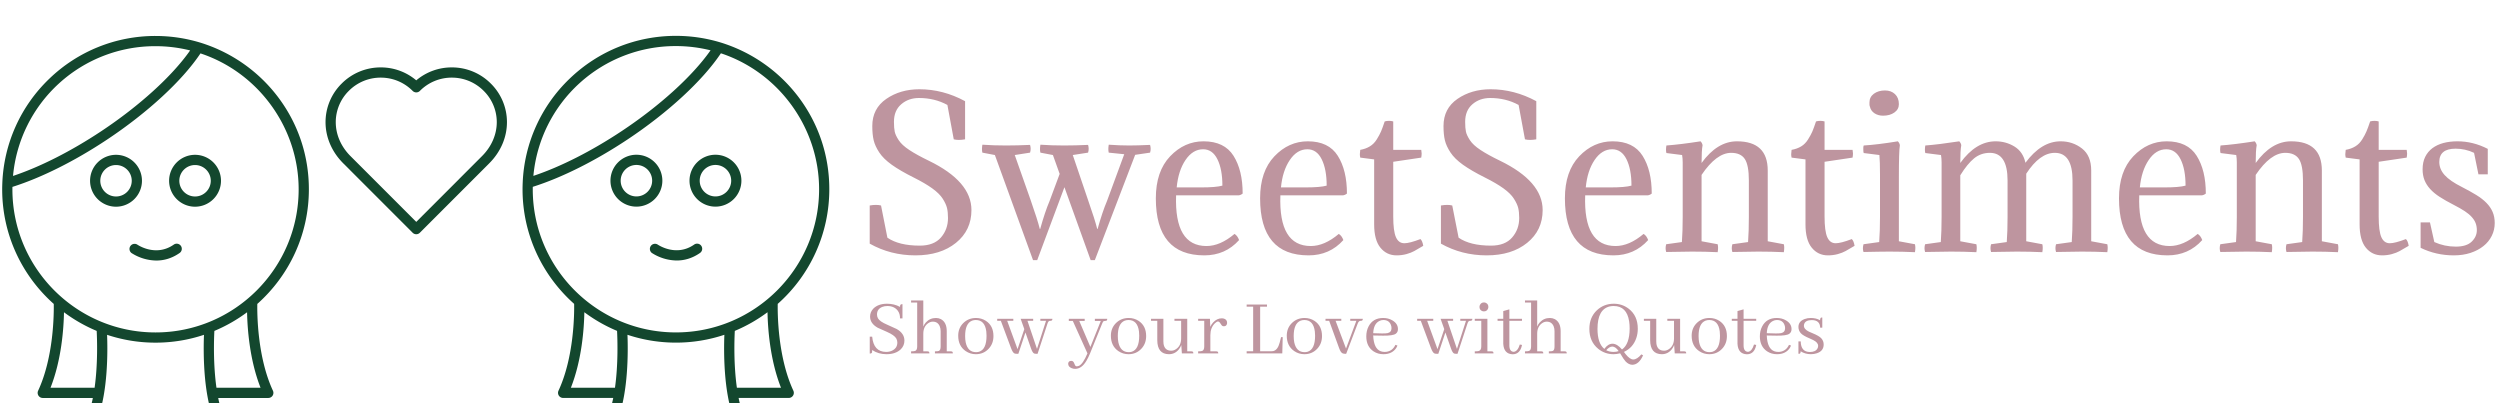 <svg xmlns="http://www.w3.org/2000/svg" version="1.1" xmlns:xlink="http://www.w3.org/1999/xlink" xmlns:svgjs="http://svgjs.dev/svgjs" width="1500" height="242" viewBox="0 0 1500 242"><g transform="matrix(1,0,0,1,-1.647,17.763)"><svg viewBox="0 0 396 64" data-background-color="#eae5df" preserveAspectRatio="xMidYMid meet" height="242" width="1500" xmlns="http://www.w3.org/2000/svg" xmlns:xlink="http://www.w3.org/1999/xlink"><g id="tight-bounds" transform="matrix(1,0,0,1,0.435,0.992)"><svg viewBox="0 0 395.52 61.313" height="61.313" width="395.52"><g><svg viewBox="0 0 606.642 94.041" height="61.313" width="395.52"><g transform="matrix(1,0,0,1,211.122,12.997)"><svg viewBox="0 0 395.52 68.047" height="68.047" width="395.52"><g id="textblocktransform"><svg viewBox="0 0 395.52 68.047" height="68.047" width="395.52" id="textblock"><g><svg viewBox="0 0 395.52 41.588" height="41.588" width="395.52"><g transform="matrix(1,0,0,1,0,0)"><svg width="395.52" viewBox="3.7 -40.8 408.92 43" height="41.588" data-palette-color="#be959f"><path d="M6.55-11.55L8.15-3.45Q11.05-1.45 16.3-1.45L16.3-1.45Q19.85-1.45 21.63-3.5 23.4-5.55 23.4-8.4L23.4-8.4Q23.4-9.9 23.15-10.93 22.9-11.95 22.08-13.25 21.25-14.55 19.45-15.85 17.65-17.15 14.75-18.6L14.75-18.6Q11.35-20.3 9.25-21.8 7.15-23.3 6.1-24.9 5.05-26.5 4.7-27.95 4.35-29.4 4.35-31.55L4.35-31.55Q4.35-35.95 7.88-38.38 11.4-40.8 16.2-40.8L16.2-40.8Q22.15-40.8 27.7-37.8L27.7-37.8 27.7-28.2Q26-27.9 24.85-28.2L24.85-28.2 23.25-36.85Q20.05-38.6 16.1-38.6L16.1-38.6Q13.45-38.6 11.63-37.02 9.8-35.45 9.8-32.6L9.8-32.6Q9.8-31 10-30.1 10.2-29.2 11-27.98 11.8-26.75 13.65-25.53 15.5-24.3 18.6-22.8L18.6-22.8Q29.3-17.6 29.3-10.4L29.3-10.4Q29.3-5.3 25.4-2.15 21.5 1 15.2 1L15.2 1Q8.95 1 3.7-1.95L3.7-1.95 3.7-11.55Q5.4-11.85 6.55-11.55L6.55-11.55ZM70.5-24.3L60.35 2.2 59.3 2.2 52.7-16.15 45.85 2.2 44.8 2.2 35.2-24.25 32.05-24.85Q31.85-25.65 32.05-26.85L32.05-26.85Q34.8-26.65 38-26.65L38-26.65Q40.85-26.65 44.05-26.8L44.05-26.8Q44.35-25.8 44.05-24.85L44.05-24.85 40.2-24.25 44.2-12.9Q45.95-7.9 46.5-5.65L46.5-5.65 46.6-5.65Q47.8-9.95 48.95-12.65L48.95-12.65 51.5-19.5 49.8-24.25 46.65-24.85Q46.45-25.65 46.65-26.85L46.65-26.85Q49.4-26.65 52.6-26.65L52.6-26.65Q55.45-26.65 58.65-26.8L58.65-26.8Q58.95-25.8 58.65-24.85L58.65-24.85 54.8-24.25 58.65-12.9Q60.4-7.9 60.95-5.65L60.95-5.65 61.05-5.65Q62.25-9.95 63.4-12.65L63.4-12.65 67.75-24.45 63.85-24.85Q63.65-25.65 63.85-26.85L63.85-26.85Q66.6-26.65 69-26.65L69-26.65Q71.05-26.65 74.25-26.8L74.25-26.8Q74.55-25.8 74.25-24.85L74.25-24.85 70.5-24.3ZM96.5-14.1L96.5-14.1 80.8-14.1Q80.35-1.35 88.45-1.35L88.45-1.35Q91.9-1.35 95.5-4.4L95.5-4.4Q96.25-3.95 96.65-2.85L96.65-2.85Q93.2 1 87.9 1L87.9 1Q75.7 1 75.7-13.35L75.7-13.35Q75.7-20.15 79.3-23.93 82.9-27.7 87.7-27.7L87.7-27.7Q92.95-27.7 95.25-24.05 97.55-20.4 97.55-14.55L97.55-14.55Q97.05-14.15 96.5-14.1ZM87.6-25.7L87.6-25.7Q85-25.7 83.17-23 81.35-20.3 80.95-16.1L80.95-16.1 87.15-16.1Q90.85-16.1 92.45-16.55L92.45-16.55Q92.45-20.65 91.2-23.18 89.95-25.7 87.6-25.7ZM122.74-14.1L122.74-14.1 107.04-14.1Q106.59-1.35 114.69-1.35L114.69-1.35Q118.14-1.35 121.74-4.4L121.74-4.4Q122.49-3.95 122.89-2.85L122.89-2.85Q119.44 1 114.14 1L114.14 1Q101.94 1 101.94-13.35L101.94-13.35Q101.94-20.15 105.54-23.93 109.14-27.7 113.94-27.7L113.94-27.7Q119.19-27.7 121.49-24.05 123.79-20.4 123.79-14.55L123.79-14.55Q123.29-14.15 122.74-14.1ZM113.84-25.7L113.84-25.7Q111.24-25.7 109.42-23 107.59-20.3 107.19-16.1L107.19-16.1 113.39-16.1Q117.09-16.1 118.69-16.55L118.69-16.55Q118.69-20.65 117.44-23.18 116.19-25.7 113.84-25.7ZM135.44-32.7L135.44-32.7 135.44-25.55 142.49-25.55Q142.59-24.95 142.59-24.65L142.59-24.65Q142.59-24.2 142.49-23.6L142.49-23.6 135.44-22.55 135.44-8.8Q135.44-5.1 136.12-3.58 136.79-2.05 138.24-2.05L138.24-2.05Q139.54-2.05 142.29-3.1L142.29-3.1Q142.79-2.65 142.99-1.4L142.99-1.4Q141.49-0.5 140.72-0.08 139.94 0.35 138.77 0.68 137.59 1 136.29 1L136.29 1Q133.79 1 132.22-0.93 130.64-2.85 130.64-6.8L130.64-6.8 130.64-23.15 127.14-23.6Q127.04-24.1 127.04-24.45L127.04-24.45Q127.04-24.85 127.14-25.55L127.14-25.55Q128.54-25.8 129.56-26.43 130.59-27.05 131.29-28.18 131.99-29.3 132.37-30.18 132.74-31.05 133.29-32.7L133.29-32.7Q133.74-32.85 134.39-32.85L134.39-32.85Q134.99-32.85 135.44-32.7ZM150.29-11.55L151.89-3.45Q154.79-1.45 160.04-1.45L160.04-1.45Q163.59-1.45 165.36-3.5 167.14-5.55 167.14-8.4L167.14-8.4Q167.14-9.9 166.89-10.93 166.64-11.95 165.81-13.25 164.99-14.55 163.19-15.85 161.39-17.15 158.49-18.6L158.49-18.6Q155.09-20.3 152.99-21.8 150.89-23.3 149.84-24.9 148.79-26.5 148.44-27.95 148.09-29.4 148.09-31.55L148.09-31.55Q148.09-35.95 151.61-38.38 155.14-40.8 159.94-40.8L159.94-40.8Q165.89-40.8 171.44-37.8L171.44-37.8 171.44-28.2Q169.74-27.9 168.59-28.2L168.59-28.2 166.99-36.85Q163.79-38.6 159.84-38.6L159.84-38.6Q157.19-38.6 155.36-37.02 153.54-35.45 153.54-32.6L153.54-32.6Q153.54-31 153.74-30.1 153.94-29.2 154.74-27.98 155.54-26.75 157.39-25.53 159.24-24.3 162.34-22.8L162.34-22.8Q173.04-17.6 173.04-10.4L173.04-10.4Q173.04-5.3 169.14-2.15 165.24 1 158.94 1L158.94 1Q152.69 1 147.44-1.95L147.44-1.95 147.44-11.55Q149.14-11.85 150.29-11.55L150.29-11.55ZM199.44-14.1L199.44-14.1 183.74-14.1Q183.29-1.35 191.39-1.35L191.39-1.35Q194.84-1.35 198.44-4.4L198.44-4.4Q199.19-3.95 199.59-2.85L199.59-2.85Q196.14 1 190.84 1L190.84 1Q178.64 1 178.64-13.35L178.64-13.35Q178.64-20.15 182.24-23.93 185.84-27.7 190.64-27.7L190.64-27.7Q195.89-27.7 198.19-24.05 200.49-20.4 200.49-14.55L200.49-14.55Q199.99-14.15 199.44-14.1ZM190.54-25.7L190.54-25.7Q187.94-25.7 186.11-23 184.29-20.3 183.89-16.1L183.89-16.1 190.09-16.1Q193.79-16.1 195.39-16.55L195.39-16.55Q195.39-20.65 194.14-23.18 192.89-25.7 190.54-25.7ZM224.93-8.7L224.93-17.85Q224.93-21.7 223.91-23.25 222.88-24.8 220.48-24.8L220.48-24.8Q216.78-24.8 213.03-19.25L213.03-19.25 213.03-2.55 217.08-1.8Q217.28-1 217.08 0.2L217.08 0.2Q213.93 0.05 210.63 0.05L210.63 0.05Q208.33 0.05 204.13 0.15L204.13 0.15Q203.83-0.8 204.13-1.8L204.13-1.8 208.08-2.35Q208.28-5.1 208.28-8.7L208.28-8.7 208.28-22.4Q208.28-23.4 208.13-24.25L208.13-24.25 204.18-24.75Q203.98-25.5 204.18-26.65L204.18-26.65Q207.63-26.9 212.78-27.7L212.78-27.7Q213.23-27.2 213.28-26.7L213.28-26.7Q213.03-25.4 213.03-22.25L213.03-22.25Q216.98-27.7 221.93-27.7L221.93-27.7Q229.68-27.7 229.68-20.35L229.68-20.35 229.68-2.55 233.73-1.8Q233.93-1 233.73 0.2L233.73 0.2Q230.58 0.05 227.28 0.05L227.28 0.05Q224.98 0.05 220.78 0.15L220.78 0.15Q220.48-0.8 220.78-1.8L220.78-1.8 224.73-2.35Q224.93-5.1 224.93-8.7L224.93-8.7ZM243.98-32.7L243.98-32.7 243.98-25.55 251.03-25.55Q251.13-24.95 251.13-24.65L251.13-24.65Q251.13-24.2 251.03-23.6L251.03-23.6 243.98-22.55 243.98-8.8Q243.98-5.1 244.66-3.58 245.33-2.05 246.78-2.05L246.78-2.05Q248.08-2.05 250.83-3.1L250.83-3.1Q251.33-2.65 251.53-1.4L251.53-1.4Q250.03-0.5 249.26-0.08 248.48 0.35 247.31 0.68 246.13 1 244.83 1L244.83 1Q242.33 1 240.76-0.93 239.18-2.85 239.18-6.8L239.18-6.8 239.18-23.15 235.68-23.6Q235.58-24.1 235.58-24.45L235.58-24.45Q235.58-24.85 235.68-25.55L235.68-25.55Q237.08-25.8 238.11-26.43 239.13-27.05 239.83-28.18 240.53-29.3 240.91-30.18 241.28-31.05 241.83-32.7L241.83-32.7Q242.28-32.85 242.93-32.85L242.93-32.85Q243.53-32.85 243.98-32.7ZM262.68-18.6L262.68-18.6 262.68-2.55 266.73-1.8Q266.78-1.55 266.8-1.35 266.83-1.15 266.83-0.9L266.83-0.9Q266.83-0.65 266.8-0.38 266.78-0.1 266.73 0.2L266.73 0.2Q263.58 0.05 260.28 0.05L260.28 0.05Q259.13 0.05 257.5 0.08 255.88 0.1 253.78 0.15L253.78 0.15Q253.63-0.3 253.63-0.8L253.63-0.8Q253.63-1.25 253.78-1.8L253.78-1.8 257.73-2.35Q257.83-3.75 257.88-5.33 257.93-6.9 257.93-8.7L257.93-8.7 257.93-19.35Q257.93-22.65 257.78-24.25L257.78-24.25 253.83-24.75Q253.73-25 253.73-25.6L253.73-25.6Q253.73-25.85 253.73-26.1 253.73-26.35 253.83-26.65L253.83-26.65Q257.23-26.85 262.43-27.7L262.43-27.7Q262.88-27.2 262.93-26.7L262.93-26.7Q262.68-25.3 262.68-18.6ZM255.38-36.45L255.38-36.45Q255.28-36.7 255.28-36.98 255.28-37.25 255.28-37.5L255.28-37.5Q255.28-38.85 256.4-39.68 257.53-40.5 259.18-40.5L259.18-40.5Q260.73-40.5 261.7-39.58 262.68-38.65 262.68-37.05L262.68-37.05Q262.68-35.75 261.55-34.95 260.43-34.15 258.68-34.15L258.68-34.15Q257.48-34.15 256.55-34.75 255.63-35.35 255.38-36.45ZM306.38-8.7L306.38-17.85Q306.38-24.8 301.93-24.8L301.93-24.8Q298.13-24.8 294.73-19.55L294.73-19.55 294.73-2.55 298.78-1.8Q298.98-1 298.78 0.2L298.78 0.2Q295.63 0.05 292.38 0.05L292.38 0.05Q290.08 0.05 285.88 0.15L285.88 0.15Q285.58-0.8 285.88-1.8L285.88-1.8 289.83-2.35Q290.03-5.1 290.03-8.7L290.03-8.7 290.03-17.85Q290.03-24.8 285.58-24.8L285.58-24.8Q283.33-24.8 281.63-23.43 279.93-22.05 278.13-19.15L278.13-19.15 278.13-2.55 282.18-1.8Q282.38-1 282.18 0.2L282.18 0.2Q279.03 0.05 275.78 0.05L275.78 0.05Q273.48 0.05 269.28 0.15L269.28 0.15Q268.98-0.8 269.28-1.8L269.28-1.8 273.23-2.35Q273.43-5.1 273.43-8.7L273.43-8.7 273.43-22.4Q273.43-23.4 273.28-24.25L273.28-24.25 269.33-24.75Q269.13-25.5 269.33-26.65L269.33-26.65Q272.68-26.9 277.88-27.7L277.88-27.7Q278.33-27.2 278.38-26.7L278.38-26.7Q278.13-25.4 278.13-22.25L278.13-22.25Q282.08-27.7 287.03-27.7L287.03-27.7Q289.63-27.7 291.78-26.38 293.93-25.05 294.53-22.3L294.53-22.3Q298.53-27.7 303.38-27.7L303.38-27.7Q306.43-27.7 308.75-25.9 311.08-24.1 311.08-20.35L311.08-20.35 311.08-2.55 315.13-1.8Q315.33-1 315.13 0.2L315.13 0.2Q311.98 0.05 308.73 0.05L308.73 0.05Q306.43 0.05 302.23 0.15L302.23 0.15Q301.93-0.8 302.23-1.8L302.23-1.8 306.18-2.35Q306.38-5.1 306.38-8.7L306.38-8.7ZM338.87-14.1L338.87-14.1 323.17-14.1Q322.72-1.35 330.82-1.35L330.82-1.35Q334.27-1.35 337.87-4.4L337.87-4.4Q338.62-3.95 339.02-2.85L339.02-2.85Q335.57 1 330.27 1L330.27 1Q318.07 1 318.07-13.35L318.07-13.35Q318.07-20.15 321.67-23.93 325.27-27.7 330.07-27.7L330.07-27.7Q335.32-27.7 337.62-24.05 339.92-20.4 339.92-14.55L339.92-14.55Q339.42-14.15 338.87-14.1ZM329.97-25.7L329.97-25.7Q327.37-25.7 325.55-23 323.72-20.3 323.32-16.1L323.32-16.1 329.52-16.1Q333.22-16.1 334.82-16.55L334.82-16.55Q334.82-20.65 333.57-23.18 332.32-25.7 329.97-25.7ZM364.37-8.7L364.37-17.85Q364.37-21.7 363.35-23.25 362.32-24.8 359.92-24.8L359.92-24.8Q356.22-24.8 352.47-19.25L352.47-19.25 352.47-2.55 356.52-1.8Q356.72-1 356.52 0.2L356.52 0.2Q353.37 0.05 350.07 0.05L350.07 0.05Q347.77 0.05 343.57 0.15L343.57 0.15Q343.27-0.8 343.57-1.8L343.57-1.8 347.52-2.35Q347.72-5.1 347.72-8.7L347.72-8.7 347.72-22.4Q347.72-23.4 347.57-24.25L347.57-24.25 343.62-24.75Q343.42-25.5 343.62-26.65L343.62-26.65Q347.07-26.9 352.22-27.7L352.22-27.7Q352.67-27.2 352.72-26.7L352.72-26.7Q352.47-25.4 352.47-22.25L352.47-22.25Q356.42-27.7 361.37-27.7L361.37-27.7Q369.12-27.7 369.12-20.35L369.12-20.35 369.12-2.55 373.17-1.8Q373.37-1 373.17 0.2L373.17 0.2Q370.02 0.05 366.72 0.05L366.72 0.05Q364.42 0.05 360.22 0.15L360.22 0.15Q359.92-0.8 360.22-1.8L360.22-1.8 364.17-2.35Q364.37-5.1 364.37-8.7L364.37-8.7ZM383.42-32.7L383.42-32.7 383.42-25.55 390.47-25.55Q390.57-24.95 390.57-24.65L390.57-24.65Q390.57-24.2 390.47-23.6L390.47-23.6 383.42-22.55 383.42-8.8Q383.42-5.1 384.09-3.58 384.77-2.05 386.22-2.05L386.22-2.05Q387.52-2.05 390.27-3.1L390.27-3.1Q390.77-2.65 390.97-1.4L390.97-1.4Q389.47-0.5 388.69-0.08 387.92 0.35 386.74 0.68 385.57 1 384.27 1L384.27 1Q381.77 1 380.19-0.93 378.62-2.85 378.62-6.8L378.62-6.8 378.62-23.15 375.12-23.6Q375.02-24.1 375.02-24.45L375.02-24.45Q375.02-24.85 375.12-25.55L375.12-25.55Q376.52-25.8 377.54-26.43 378.57-27.05 379.27-28.18 379.97-29.3 380.34-30.18 380.72-31.05 381.27-32.7L381.27-32.7Q381.72-32.85 382.37-32.85L382.37-32.85Q382.97-32.85 383.42-32.7ZM402.82-1.2L402.82-1.2Q405.52-1.2 406.82-2.45 408.12-3.7 408.12-5.35L408.12-5.35Q408.12-6.3 407.82-7.1 407.52-7.9 406.84-8.65 406.17-9.4 405.07-10.13 403.97-10.85 402.32-11.7L402.32-11.7Q400.27-12.75 398.79-13.7 397.32-14.65 396.37-15.7 395.42-16.75 394.94-17.95 394.47-19.15 394.47-20.65L394.47-20.65Q394.47-22.45 395.12-23.78 395.77-25.1 396.94-25.98 398.12-26.85 399.72-27.28 401.32-27.7 403.27-27.7L403.27-27.7Q407.17-27.7 410.87-25.8L410.87-25.8 410.87-19.4 408.52-19.4 407.42-24.8Q405.22-25.85 402.77-25.85L402.77-25.85Q398.67-25.85 398.67-22.5L398.67-22.5Q398.67-20.7 400.02-19.2 401.37-17.7 404.37-16.2L404.37-16.2Q406.42-15.15 407.97-14.2 409.52-13.25 410.54-12.2 411.57-11.15 412.09-9.93 412.62-8.7 412.62-7.15L412.62-7.15Q412.62-5.4 411.87-3.9 411.12-2.4 409.77-1.33 408.42-0.25 406.52 0.38 404.62 1 402.32 1L402.32 1Q397.87 1 393.97-0.9L393.97-0.9 393.97-7.3 396.32-7.3 397.42-2.35Q399.97-1.2 402.82-1.2Z" opacity="1" transform="matrix(1,0,0,1,0,0)" fill="#be959f" class="wordmark-text-0" data-fill-palette-color="primary" id="text-0"></path></svg></g></svg></g><g transform="matrix(1,0,0,1,0,51.406)"><svg viewBox="0 0 232.21 16.642" height="16.642" width="232.21"><g transform="matrix(1,0,0,1,0,0)"><svg width="232.21" viewBox="2.93 -31.74 572.25 41.02" height="16.642" data-palette-color="#be959f"><path d="M23.73-7.67L23.73-7.67Q23.73-12.01 19.04-14.65L19.04-14.65Q18.12-15.14 13.33-17.24L13.33-17.24Q8.98-19.09 7.86-21.04L7.86-21.04Q7.28-22.12 7.28-23.34L7.28-23.34Q7.28-26.61 10.45-27.88L10.45-27.88Q11.82-28.42 13.48-28.42L13.48-28.42Q17.58-28.42 19.73-25.63L19.73-25.63Q21.14-23.73 21.09-21L21.09-21 22.56-21 22.56-29.54Q21.39-29.54 21.19-28.81L21.19-28.81Q21.09-28.47 21.09-27.88L21.09-27.88Q17.63-29.79 13.28-29.79L13.28-29.79Q8.01-29.79 5.08-26.86L5.08-26.86Q3.13-24.8 3.13-22.07L3.13-22.07Q3.13-17.97 7.71-15.38L7.71-15.38Q8.54-14.94 13.28-12.89L13.28-12.89Q17.68-10.94 18.85-8.94L18.85-8.94Q19.48-7.81 19.48-6.49L19.48-6.49Q19.48-3.08 16.16-1.56L16.16-1.56Q14.6-0.88 12.7-0.88L12.7-0.88Q5.22-0.98 4.39-10.01L4.39-10.01 2.93-10.01 2.93 0.1Q4.1 0.1 4.3-0.59L4.3-0.59Q4.39-0.98 4.39-2L4.39-2Q8.15 0.49 12.94 0.49L12.94 0.49Q18.55 0.49 21.63-2.54L21.63-2.54Q23.73-4.69 23.73-7.67ZM37.5-1.22L37.5-1.22 35.06-1.22 35.06-11.77Q35.06-16.21 38.13-18.21L38.13-18.21Q39.4-19.04 40.77-19.04L40.77-19.04Q43.75-19.04 44.92-16.26L44.92-16.26Q45.46-14.94 45.46-13.33L45.46-13.33 45.46-4.15Q45.46-1.9 44.38-1.46L44.38-1.46Q43.7-1.22 42.04-1.22L42.04-1.22 42.04 0 52.78 0Q52.78-1.07 52.05-1.17L52.05-1.17Q51.85-1.22 51.56-1.22L51.56-1.22 49.12-1.22 49.12-13.33Q49.12-18.65 45.6-20.56L45.6-20.56Q44.24-21.24 42.67-21.24L42.67-21.24Q39.06-21.24 36.62-18.6L36.62-18.6Q35.59-17.48 35.06-16.06L35.06-16.06 35.06-31.74 27.73-31.74 27.73-30.52 31.39-30.52 31.39-4.15Q31.39-1.9 30.12-1.46L30.12-1.46Q29.39-1.22 27.73-1.22L27.73-1.22 27.73 0 38.72 0Q38.72-1.07 37.99-1.17L37.99-1.17Q37.79-1.22 37.5-1.22ZM60.15-10.4L60.15-10.4Q60.15-17.97 64.3-19.63L64.3-19.63Q65.38-20.02 66.55-20.02L66.55-20.02Q71.97-20.02 72.85-13.18L72.85-13.18Q72.99-12.01 72.99-10.6L72.99-10.6Q72.99-2.39 68.5-0.98L68.5-0.98Q67.62-0.73 66.69-0.73L66.69-0.73Q61.76-0.73 60.49-6.59L60.49-6.59Q60.15-8.3 60.15-10.4ZM66.69-21.24L66.69-21.24Q62.01-21.24 58.88-18.02L58.88-18.02Q56-15.04 56-10.6L56-10.6Q56-4.44 60.49-1.37L60.49-1.37Q63.23 0.49 66.55 0.49L66.55 0.49Q71.24 0.49 74.31-2.83L74.31-2.83Q77.14-5.86 77.14-10.4L77.14-10.4Q77.14-16.55 72.6-19.53L72.6-19.53Q69.92-21.24 66.69-21.24ZM85.39-19.53L89.06-19.53 89.06-20.75 79.39-20.75 79.39-19.53 81.58-19.53 87.69-3.17Q88.71-0.39 89.79 0.05L89.79 0.05Q90.32 0.24 91.11 0.24L91.11 0.24 92.08 0.24 96.33-12.55 99.6-3.17Q100.53-0.44 101.51 0.05L101.51 0.05Q101.99 0.24 102.82 0.24L102.82 0.24 103.61 0.24 109.51-17.77Q110-19.29 110.69-19.48L110.69-19.48Q110.93-19.53 111.22-19.53L111.22-19.53Q112.3-19.53 112.44-20.21L112.44-20.21Q112.49-20.46 112.49-20.75L112.49-20.75 105.27-20.75 105.27-19.53 108.68-19.53 103.26-2.69 97.55-19.53 100.97-19.53 100.97-20.75 93.45-20.75 95.65-14.55 91.59-2.54 85.39-19.53ZM127.04 7.76L127.04 7.76Q126.26 7.76 125.87 6.59L125.87 6.59Q125.33 5.13 124.84 4.79L124.84 4.79Q124.4 4.49 123.82 4.49L123.82 4.49Q122.25 4.49 122.01 5.86L122.01 5.86Q121.96 6.05 121.96 6.2L121.96 6.2Q121.96 8.06 124.11 8.89L124.11 8.89Q125.09 9.28 126.16 9.28L126.16 9.28Q130.02 9.28 132.85 4.54L132.85 4.54Q134.02 2.64 135.09 0L135.09 0 142.32-17.82Q142.81-19.19 143.4-19.38L143.4-19.38Q143.74-19.48 144.18-19.48L144.18-19.48Q145.15-19.48 145.3-20.02L145.3-20.02Q145.4-20.31 145.4-20.75L145.4-20.75 137.98-20.75 137.98-19.48 141.54-19.48 135.29-3.86 128.6-19.48 131.87-19.48 131.87-20.75 122.35-20.75 122.35-19.48 124.74-19.48 133.53 0Q130.8 6.45 128.41 7.47L128.41 7.47Q127.72 7.76 127.04 7.76ZM151.74-10.4L151.74-10.4Q151.74-17.97 155.89-19.63L155.89-19.63Q156.97-20.02 158.14-20.02L158.14-20.02Q163.56-20.02 164.44-13.18L164.44-13.18Q164.58-12.01 164.58-10.6L164.58-10.6Q164.58-2.39 160.09-0.98L160.09-0.98Q159.21-0.73 158.29-0.73L158.29-0.73Q153.35-0.73 152.08-6.59L152.08-6.59Q151.74-8.3 151.74-10.4ZM158.29-21.24L158.29-21.24Q153.6-21.24 150.47-18.02L150.47-18.02Q147.59-15.04 147.59-10.6L147.59-10.6Q147.59-4.44 152.08-1.37L152.08-1.37Q154.82 0.49 158.14 0.49L158.14 0.49Q162.83 0.49 165.9-2.83L165.9-2.83Q168.74-5.86 168.74-10.4L168.74-10.4Q168.74-16.55 164.19-19.53L164.19-19.53Q161.51-21.24 158.29-21.24ZM195.83-1.22L195.83-1.22 193.39-1.22 193.39-20.75 185.72-20.75 185.72-19.53 189.73-19.53 189.73-8.98Q189.73-4.59 186.65-2.54L186.65-2.54Q185.29-1.61 183.82-1.61L183.82-1.61Q179.82-1.61 179.18-5.71L179.18-5.71Q179.08-6.4 179.08-7.18L179.08-7.18 179.08-20.75 171.66-20.75 171.66-19.53 175.42-19.53 175.42-7.91Q175.47 0.44 182.4 0.49L182.4 0.49Q186.07 0.49 188.41-2.49L188.41-2.49Q189.29-3.61 189.83-4.98L189.83-4.98 190.17 0 197.05 0Q197.05-1.07 196.32-1.17L196.32-1.17Q196.13-1.22 195.83-1.22ZM210.77-1.22L210.77-1.22 207.26-1.22 207.26-10.94Q207.26-15.38 209.99-18.07L209.99-18.07Q211.06-19.09 211.8-19.14L211.8-19.14Q212.63-19.14 213.31-17.92L213.31-17.92Q214.09-16.55 214.77-16.36L214.77-16.36Q215.07-16.26 215.36-16.26L215.36-16.26Q216.83-16.26 217.22-17.68L217.22-17.68Q217.31-17.97 217.31-18.26L217.31-18.26Q217.31-20.46 215.07-20.95L215.07-20.95Q214.58-21.04 214.14-21.04L214.14-21.04Q211.21-21.04 208.92-18.55L208.92-18.55Q207.84-17.38 207.21-15.92L207.21-15.92 207.01-20.75 199.93-20.75 199.93-19.53 203.59-19.53 203.59-4.15Q203.59-1.9 202.32-1.46L202.32-1.46Q201.59-1.22 199.93-1.22L199.93-1.22 199.93 0 211.99 0Q211.99-1.07 211.26-1.17L211.26-1.17Q211.06-1.22 210.77-1.22ZM229.03 0L250.41 0 250.66-9.77 249.68-9.77 248.85-6.49Q247.68-2 244.95-1.37L244.95-1.37Q244.36-1.27 243.82-1.27L243.82-1.27 237.13-1.27 237.13-28.03 241.23-28.03 241.23-29.3 229.03-29.3 229.03-28.03 232.93-28.03 232.93-1.27 229.03-1.27 229.03 0ZM257.25-10.4L257.25-10.4Q257.25-17.97 261.4-19.63L261.4-19.63Q262.47-20.02 263.64-20.02L263.64-20.02Q269.06-20.02 269.94-13.18L269.94-13.18Q270.09-12.01 270.09-10.6L270.09-10.6Q270.09-2.39 265.6-0.98L265.6-0.98Q264.72-0.73 263.79-0.73L263.79-0.73Q258.86-0.73 257.59-6.59L257.59-6.59Q257.25-8.3 257.25-10.4ZM263.79-21.24L263.79-21.24Q259.1-21.24 255.98-18.02L255.98-18.02Q253.1-15.04 253.1-10.6L253.1-10.6Q253.1-4.44 257.59-1.37L257.59-1.37Q260.32 0.49 263.64 0.49L263.64 0.49Q268.33 0.49 271.41-2.83L271.41-2.83Q274.24-5.86 274.24-10.4L274.24-10.4Q274.24-16.55 269.7-19.53L269.7-19.53Q267.01-21.24 263.79-21.24ZM282.39-19.53L285.81-19.53 285.81-20.75 276.34-20.75 276.34-19.53 278.53-19.53 284.49-3.17Q285.47-0.44 286.64 0L286.64 0Q287.23 0.24 288.1 0.24L288.1 0.24 288.74 0.24 295.62-17.82Q296.21-19.34 297.04-19.48L297.04-19.48Q297.28-19.53 297.48-19.53L297.48-19.53Q298.55-19.53 298.65-20.26L298.65-20.26Q298.7-20.51 298.7-20.75L298.7-20.75 291.18-20.75 291.18-19.53 294.84-19.53 288.64-2.88 282.39-19.53ZM311-20.02L311-20.02Q314.42-20.02 315.54-17.14L315.54-17.14Q315.93-16.21 315.93-15.14L315.93-15.14Q315.93-12.7 313.59-12.16L313.59-12.16Q312.37-11.91 310.12-11.96L310.12-11.96 304.95-12.11Q305.19-17.72 308.61-19.43L308.61-19.43Q309.73-20.02 311-20.02ZM319.5-4.69L319.5-4.69 318.28-5.13Q316.57-1.42 312.76-0.93L312.76-0.93Q312.27-0.88 311.83-0.88L311.83-0.88Q306.71-0.88 305.39-6.98L305.39-6.98Q305-8.69 304.95-10.74L304.95-10.74 310.81-10.64Q316.76-10.55 318.47-11.77L318.47-11.77Q319.79-12.74 319.79-14.55L319.79-14.55Q319.79-17.87 316.42-19.82L316.42-19.82Q314.03-21.24 310.91-21.24L310.91-21.24Q304.8-21.24 302.16-16.16L302.16-16.16Q300.8-13.53 300.8-10.21L300.8-10.21Q300.8-4.15 305.14-1.22L305.14-1.22Q307.73 0.49 311.05 0.49L311.05 0.49Q316.32 0.49 318.82-3.32L318.82-3.32Q319.21-4 319.5-4.69ZM337.32-19.53L340.98-19.53 340.98-20.75 331.31-20.75 331.31-19.53 333.51-19.53 339.61-3.17Q340.64-0.39 341.71 0.05L341.71 0.05Q342.25 0.24 343.03 0.24L343.03 0.24 344.01 0.24 348.25-12.55 351.53-3.17Q352.45-0.44 353.43 0.05L353.43 0.05Q353.92 0.24 354.75 0.24L354.75 0.24 355.53 0.24 361.44-17.77Q361.93-19.29 362.61-19.48L362.61-19.48Q362.85-19.53 363.15-19.53L363.15-19.53Q364.22-19.53 364.37-20.21L364.37-20.21Q364.42-20.46 364.42-20.75L364.42-20.75 357.19-20.75 357.19-19.53 360.61-19.53 355.19-2.69 349.47-19.53 352.89-19.53 352.89-20.75 345.37-20.75 347.57-14.55 343.52-2.54 337.32-19.53ZM375.89-1.22L375.89-1.22 373.45-1.22 373.45-20.75 365.88-20.75 365.88-19.53 369.78-19.53 369.78-4.15Q369.78-1.9 368.27-1.42L368.27-1.42Q367.54-1.22 365.88-1.22L365.88-1.22 365.88 0 377.11 0Q377.11-1.07 376.38-1.17L376.38-1.17Q376.13-1.22 375.89-1.22ZM374.03-27.88L374.03-27.88Q374.03-29.59 372.52-30.32L372.52-30.32Q371.93-30.57 371.4-30.57L371.4-30.57Q369.69-30.57 368.95-29L368.95-29Q368.71-28.47 368.71-27.88L368.71-27.88Q368.71-26.07 370.32-25.39L370.32-25.39Q370.86-25.2 371.4-25.2L371.4-25.2Q373.1-25.2 373.79-26.76L373.79-26.76Q374.03-27.29 374.03-27.88ZM379.55-20.75L379.55-19.53 382.97-19.53 382.97-5.76Q383.31 0.34 388.58 0.54L388.58 0.54Q393.07 0.54 394.2-4.98L394.2-4.98Q394.2-5.03 394.2-5.08L394.2-5.08 392.88-5.32Q391.66-1.27 389.31-0.93L389.31-0.93Q386.68-1.03 386.63-4.69L386.63-4.69 386.63-19.53 394.2-19.53 394.2-20.75 386.63-20.75 386.63-26.42 382.97-25.39 382.97-20.75 379.55-20.75ZM405.77-1.22L405.77-1.22 403.32-1.22 403.32-11.77Q403.32-16.21 406.4-18.21L406.4-18.21Q407.67-19.04 409.04-19.04L409.04-19.04Q412.02-19.04 413.19-16.26L413.19-16.26Q413.72-14.94 413.72-13.33L413.72-13.33 413.72-4.15Q413.72-1.9 412.65-1.46L412.65-1.46Q411.97-1.22 410.31-1.22L410.31-1.22 410.31 0 421.05 0Q421.05-1.07 420.32-1.17L420.32-1.17Q420.12-1.22 419.83-1.22L419.83-1.22 417.39-1.22 417.39-13.33Q417.39-18.65 413.87-20.56L413.87-20.56Q412.5-21.24 410.94-21.24L410.94-21.24Q407.33-21.24 404.89-18.6L404.89-18.6Q403.86-17.48 403.32-16.06L403.32-16.06 403.32-31.74 396-31.74 396-30.52 399.66-30.52 399.66-4.15Q399.66-1.9 398.39-1.46L398.39-1.46Q397.66-1.22 396-1.22L396-1.22 396 0 406.99 0Q406.99-1.07 406.25-1.17L406.25-1.17Q406.06-1.22 405.77-1.22ZM449.27-29.79L449.27-29.79Q443.36-29.79 439.16-25.88L439.16-25.88Q434.62-21.63 434.62-14.7L434.62-14.7Q434.62-7.08 439.94-2.73L439.94-2.73Q443.94 0.49 449.12 0.49L449.12 0.49Q451.02 0.49 453.08-0.05L453.08-0.05Q455.32 3.76 456.35 4.83L456.35 4.83Q458.25 6.79 460.4 6.84L460.4 6.84Q464.35 6.74 466.84 1.17L466.84 1.17 465.82 0.59Q463.23 3.61 460.99 3.66L460.99 3.66Q458.98 3.66 456.49 0.59L456.49 0.59Q456.15 0.15 455.37-0.88L455.37-0.88Q460.84-3.42 462.79-9.23L462.79-9.23Q463.67-11.82 463.67-14.79L463.67-14.79Q463.67-22.61 458.2-26.81L458.2-26.81Q454.3-29.79 449.27-29.79ZM448.53-5.81L448.53-5.81Q445.75-5.76 443.6-2.69L443.6-2.69Q439.5-6.01 439.5-14.7L439.5-14.7Q439.5-26.46 446.83-28.17L446.83-28.17Q448-28.42 449.22-28.42L449.22-28.42Q457.08-28.42 458.49-19.19L458.49-19.19Q458.79-17.19 458.79-14.89L458.79-14.89Q458.74-5.52 454.2-2.34L454.2-2.34Q451.32-5.76 448.53-5.81ZM449.12-0.88L449.12-0.88Q446.63-0.88 444.73-1.9L444.73-1.9Q446.58-4.05 448.39-4.1L448.39-4.1Q450.34-4.05 452.2-1.37L452.2-1.37Q450.83-0.88 449.12-0.88ZM491.5-1.22L491.5-1.22 489.06-1.22 489.06-20.75 481.39-20.75 481.39-19.53 485.4-19.53 485.4-8.98Q485.4-4.59 482.32-2.54L482.32-2.54Q480.95-1.61 479.49-1.61L479.49-1.61Q475.48-1.61 474.85-5.71L474.85-5.71Q474.75-6.4 474.75-7.18L474.75-7.18 474.75-20.75 467.33-20.75 467.33-19.53 471.09-19.53 471.09-7.91Q471.14 0.44 478.07 0.49L478.07 0.49Q481.73 0.49 484.08-2.49L484.08-2.49Q484.96-3.61 485.49-4.98L485.49-4.98 485.84 0 492.72 0Q492.72-1.07 491.99-1.17L491.99-1.17Q491.79-1.22 491.5-1.22ZM500.14-10.4L500.14-10.4Q500.14-17.97 504.29-19.63L504.29-19.63Q505.36-20.02 506.54-20.02L506.54-20.02Q511.96-20.02 512.84-13.18L512.84-13.18Q512.98-12.01 512.98-10.6L512.98-10.6Q512.98-2.39 508.49-0.98L508.49-0.98Q507.61-0.73 506.68-0.73L506.68-0.73Q501.75-0.73 500.48-6.59L500.48-6.59Q500.14-8.3 500.14-10.4ZM506.68-21.24L506.68-21.24Q502-21.24 498.87-18.02L498.87-18.02Q495.99-15.04 495.99-10.6L495.99-10.6Q495.99-4.44 500.48-1.37L500.48-1.37Q503.22 0.49 506.54 0.49L506.54 0.49Q511.22 0.49 514.3-2.83L514.3-2.83Q517.13-5.86 517.13-10.4L517.13-10.4Q517.13-16.55 512.59-19.53L512.59-19.53Q509.91-21.24 506.68-21.24ZM520.06-20.75L520.06-19.53 523.48-19.53 523.48-5.76Q523.82 0.34 529.09 0.54L529.09 0.54Q533.59 0.54 534.71-4.98L534.71-4.98Q534.71-5.03 534.71-5.08L534.71-5.08 533.39-5.32Q532.17-1.27 529.83-0.93L529.83-0.93Q527.19-1.03 527.14-4.69L527.14-4.69 527.14-19.53 534.71-19.53 534.71-20.75 527.14-20.75 527.14-26.42 523.48-25.39 523.48-20.75 520.06-20.75ZM547.11-20.02L547.11-20.02Q550.53-20.02 551.65-17.14L551.65-17.14Q552.04-16.21 552.04-15.14L552.04-15.14Q552.04-12.7 549.7-12.16L549.7-12.16Q548.48-11.91 546.23-11.96L546.23-11.96 541.05-12.11Q541.3-17.72 544.72-19.43L544.72-19.43Q545.84-20.02 547.11-20.02ZM555.6-4.69L555.6-4.69 554.38-5.13Q552.67-1.42 548.87-0.93L548.87-0.93Q548.38-0.88 547.94-0.88L547.94-0.88Q542.81-0.88 541.49-6.98L541.49-6.98Q541.1-8.69 541.05-10.74L541.05-10.74 546.91-10.64Q552.87-10.55 554.58-11.77L554.58-11.77Q555.9-12.74 555.9-14.55L555.9-14.55Q555.9-17.87 552.53-19.82L552.53-19.82Q550.14-21.24 547.01-21.24L547.01-21.24Q540.91-21.24 538.27-16.16L538.27-16.16Q536.9-13.53 536.9-10.21L536.9-10.21Q536.9-4.15 541.25-1.22L541.25-1.22Q543.84 0.49 547.16 0.49L547.16 0.49Q552.43 0.49 554.92-3.32L554.92-3.32Q555.31-4 555.6-4.69ZM566.88-0.83L566.88-0.83Q570.25-0.83 571.42-2.88L571.42-2.88Q571.86-3.61 571.86-4.49L571.86-4.49Q571.86-6.54 568.88-8.01L568.88-8.01Q568.25-8.35 566.78-8.98L566.78-8.98Q562.78-10.64 561.46-12.11L561.46-12.11Q560.04-13.72 560.04-15.87L560.04-15.87Q560.04-19.24 563.76-20.61L563.76-20.61Q565.46-21.24 567.47-21.24L567.47-21.24Q570.69-21.24 573.03-19.87L573.03-19.87Q573.03-21.29 573.72-21.48L573.72-21.48Q574.01-21.53 574.35-21.53L574.35-21.53 574.35-15.43 573.08-15.43Q572.98-19.92 568.1-19.97L568.1-19.97Q564.44-19.97 563.56-17.82L563.56-17.82Q563.32-17.24 563.32-16.6L563.32-16.6Q563.32-14.5 566.34-13.04L566.34-13.04Q567.03-12.7 568.49-12.11L568.49-12.11Q572.45-10.5 573.77-9.03L573.77-9.03Q575.18-7.47 575.18-5.32L575.18-5.32Q575.18-1.37 570.98-0.05L570.98-0.05Q569.37 0.49 567.47 0.49L567.47 0.49Q563.95 0.44 561.36-1.27L561.36-1.27Q561.36 0 560.73 0.2L560.73 0.2Q560.44 0.24 560.04 0.24L560.04 0.24 560.04-7.18 561.41-7.18Q561.51-0.88 566.88-0.83Z" opacity="1" transform="matrix(1,0,0,1,0,0)" fill="#be959f" class="slogan-text-1" data-fill-palette-color="secondary" id="text-1"></path></svg></g></svg></g></svg></g></svg></g><g><svg viewBox="0 0 201.304 94.041" height="94.041" width="201.304"><g><svg xmlns="http://www.w3.org/2000/svg" xmlns:xlink="http://www.w3.org/1999/xlink" version="1.1" x="0" y="0" viewBox="9.948 31.572 80.043 37.393" enable-background="new 0 0 100 100" xml:space="preserve" height="94.041" width="201.304" class="icon-icon-0" data-fill-palette-color="accent" id="icon-0"><g fill="#13472e" data-fill-palette-color="accent"><path fill="#13472e" d="M84.999 57.509A14.8 14.8 0 0 0 89.991 46.416C89.991 43.162 88.957 40.073 87.002 37.482A14.96 14.96 0 0 0 79.432 32.201 14.9 14.9 0 0 0 75.148 31.572C71.292 31.572 67.638 33.044 64.86 35.717A14.77 14.77 0 0 0 60.319 45.793C60.31 46.019 60.305 46.222 60.305 46.415 60.305 50.823 62.237 54.787 65.298 57.508 65.315 58.458 65.295 62.66 63.784 65.91A0.494 0.494 0 0 0 64.233 66.612H69.081A11 11 0 0 1 68.622 68.262 0.495 0.495 0 0 0 69.084 68.931C69.284 68.931 69.472 68.809 69.546 68.611 70.544 65.965 70.521 62.114 70.459 60.499 71.934 60.991 73.51 61.259 75.148 61.259A14.8 14.8 0 0 0 79.836 60.5C79.774 62.116 79.751 65.967 80.749 68.612A0.495 0.495 0 1 0 81.673 68.263 11 11 0 0 1 81.214 66.613H86.064A0.495 0.495 0 0 0 86.513 65.911C85.002 62.661 84.983 58.459 84.999 57.509M75.148 32.561C76.282 32.561 77.406 32.7 78.499 32.972 76.764 35.449 73.607 38.327 69.9 40.788 66.984 42.724 63.98 44.245 61.354 45.123A13.814 13.814 0 0 1 75.148 32.561M69.249 65.626H64.981C66.05 62.918 66.257 59.88 66.286 58.317A14.8 14.8 0 0 0 69.451 60.122C69.493 60.947 69.573 63.338 69.249 65.626M61.293 46.416L61.295 46.183C64.09 45.299 67.323 43.685 70.446 41.611 74.385 38.995 77.736 35.9 79.5 33.259 85.114 35.117 89.003 40.474 89.003 46.416 89.003 54.056 82.788 60.271 75.148 60.271S61.293 54.056 61.293 46.416M81.047 65.626C80.724 63.338 80.803 60.947 80.845 60.123A15 15 0 0 0 84.011 58.317C84.04 59.88 84.247 62.919 85.316 65.626z" data-fill-palette-color="accent"></path><path fill="#13472e" d="M73.835 45.588A2.513 2.513 0 0 0 71.324 43.077 2.513 2.513 0 0 0 68.813 45.588 2.513 2.513 0 0 0 71.324 48.099 2.514 2.514 0 0 0 73.835 45.588M71.324 47.111C70.484 47.111 69.801 46.428 69.801 45.588S70.484 44.065 71.324 44.065 72.847 44.748 72.847 45.588 72.163 47.111 71.324 47.111" data-fill-palette-color="accent"></path><path fill="#13472e" d="M78.973 43.077A2.513 2.513 0 0 0 76.462 45.588 2.513 2.513 0 0 0 78.973 48.099 2.513 2.513 0 0 0 81.484 45.588 2.514 2.514 0 0 0 78.973 43.077M78.973 47.111C78.133 47.111 77.45 46.428 77.45 45.588S78.133 44.065 78.973 44.065 80.496 44.748 80.496 45.588 79.813 47.111 78.973 47.111" data-fill-palette-color="accent"></path><path fill="#13472e" d="M76.914 51.77C75.183 52.98 73.455 51.819 73.382 51.769A0.495 0.495 0 0 0 72.817 52.58 4.55 4.55 0 0 0 75.225 53.311C75.916 53.311 76.695 53.128 77.48 52.58A0.494 0.494 0 1 0 76.914 51.77" data-fill-palette-color="accent"></path><path fill="#13472e" d="M39.627 46.422C39.627 43.169 38.594 40.08 36.639 37.491A14.95 14.95 0 0 0 29.071 32.212 14.9 14.9 0 0 0 24.788 31.583 14.77 14.77 0 0 0 14.502 35.727 14.77 14.77 0 0 0 9.962 45.801C9.953 46.027 9.948 46.23 9.948 46.423 9.948 50.83 11.879 54.793 14.939 57.513 14.956 58.462 14.939 62.658 13.426 65.913A0.494 0.494 0 0 0 13.875 66.615H18.722A11 11 0 0 1 18.263 68.264 0.495 0.495 0 0 0 18.725 68.933C18.925 68.933 19.113 68.811 19.187 68.613 20.184 65.968 20.162 62.118 20.1 60.503A14.8 14.8 0 0 0 24.788 61.262C26.425 61.262 28.001 60.995 29.475 60.503 29.413 62.118 29.39 65.968 30.388 68.613A0.495 0.495 0 1 0 31.312 68.264 11 11 0 0 1 30.853 66.615H35.701A0.495 0.495 0 0 0 36.15 65.913C34.639 62.663 34.62 58.463 34.637 57.513 37.696 54.792 39.627 50.829 39.627 46.422M24.788 32.571C25.922 32.571 27.045 32.71 28.137 32.982 26.402 35.459 23.246 38.335 19.541 40.795 16.626 42.731 13.622 44.251 10.997 45.129A13.81 13.81 0 0 1 24.788 32.571M18.891 65.627H14.624C15.692 62.92 15.9 59.883 15.929 58.32 16.899 59.044 17.961 59.652 19.093 60.125 19.135 60.949 19.214 63.339 18.891 65.627M10.937 46.422L10.939 46.189C13.733 45.305 16.966 43.691 20.087 41.618 24.025 39.003 27.375 35.909 29.138 33.269 34.75 35.126 38.638 40.482 38.638 46.422 38.638 54.06 32.424 60.273 24.787 60.273S10.937 54.06 10.937 46.422M34.952 65.627H30.684C30.361 63.34 30.44 60.95 30.482 60.125A15 15 0 0 0 33.647 58.32C33.677 59.883 33.884 62.92 34.952 65.627" data-fill-palette-color="accent"></path><path fill="#13472e" d="M23.475 45.595A2.514 2.514 0 0 0 20.964 43.084 2.514 2.514 0 0 0 18.453 45.595 2.514 2.514 0 0 0 20.964 48.106 2.515 2.515 0 0 0 23.475 45.595M20.964 47.117A1.524 1.524 0 0 1 19.442 45.595C19.442 44.756 20.125 44.073 20.964 44.073S22.486 44.756 22.486 45.595A1.523 1.523 0 0 1 20.964 47.117" data-fill-palette-color="accent"></path><path fill="#13472e" d="M28.612 43.084A2.514 2.514 0 0 0 26.101 45.595 2.514 2.514 0 0 0 28.612 48.106 2.514 2.514 0 0 0 31.123 45.595 2.515 2.515 0 0 0 28.612 43.084M28.612 47.117A1.524 1.524 0 0 1 27.09 45.595C27.09 44.756 27.773 44.073 28.612 44.073S30.134 44.756 30.134 45.595 29.451 47.117 28.612 47.117" data-fill-palette-color="accent"></path><path fill="#13472e" d="M26.553 51.774C24.824 52.982 23.098 51.825 23.022 51.773A0.495 0.495 0 0 0 22.457 52.584 4.55 4.55 0 0 0 24.865 53.315C25.556 53.315 26.335 53.132 27.119 52.584A0.494 0.494 0 1 0 26.553 51.774" data-fill-palette-color="accent"></path><path fill="#13472e" d="M53.459 34.625A5.3 5.3 0 0 0 50.019 35.878 5.3 5.3 0 0 0 46.579 34.625 5.32 5.32 0 0 0 42.809 36.181 5.25 5.25 0 0 0 41.24 39.914C41.238 41.381 41.846 42.799 42.953 43.906L49.669 50.624A0.49 0.49 0 0 0 50.367 50.624L52.003 48.987 57.083 43.906C58.19 42.799 58.799 41.381 58.796 39.914A5.25 5.25 0 0 0 57.227 36.181 5.3 5.3 0 0 0 53.459 34.625M56.386 43.206L51.306 48.288 50.02 49.575 43.653 43.207C42.733 42.287 42.227 41.118 42.229 39.915A4.26 4.26 0 0 1 43.507 36.882 4.33 4.33 0 0 1 46.58 35.614C47.748 35.614 48.846 36.07 49.67 36.899A0.496 0.496 0 0 0 50.37 36.899 4.33 4.33 0 0 1 53.46 35.614C54.62 35.614 55.711 36.064 56.533 36.882A4.26 4.26 0 0 1 57.811 39.916C57.812 41.117 57.306 42.286 56.386 43.206" data-fill-palette-color="accent"></path></g></svg></g></svg></g></svg></g><defs></defs></svg><rect width="395.52" height="61.313" fill="none" stroke="none" visibility="hidden"></rect></g></svg></g></svg>